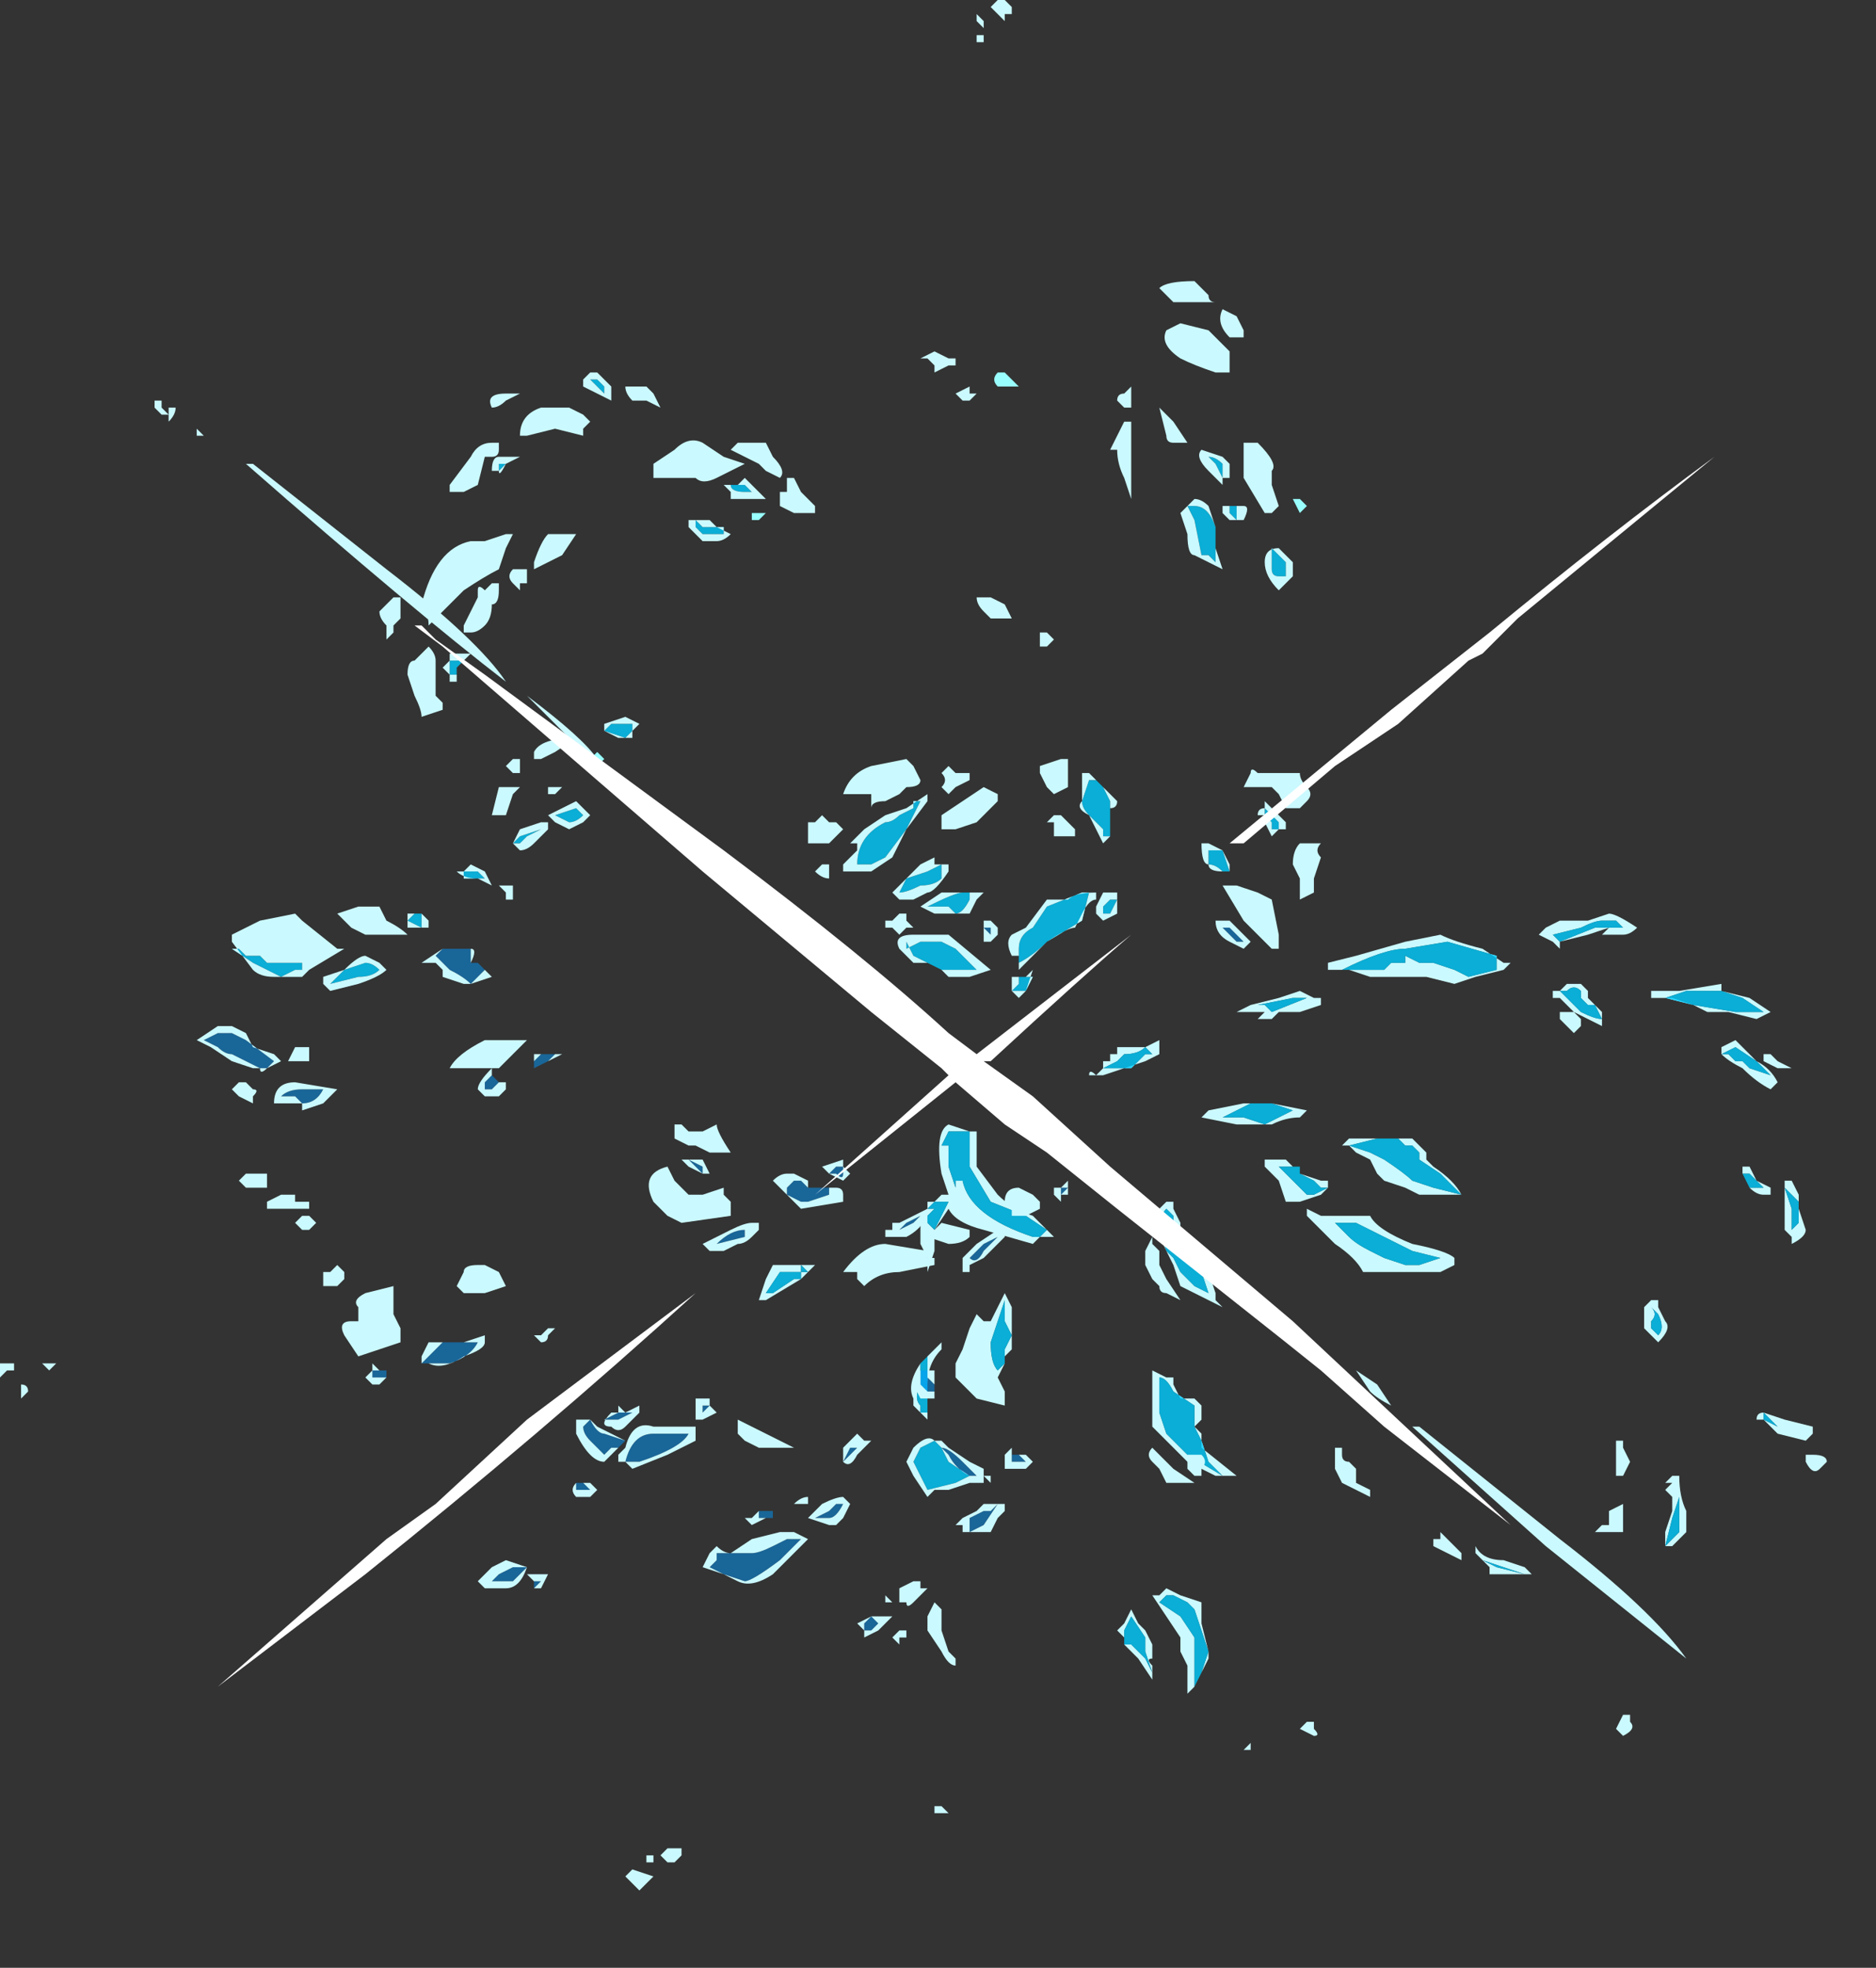 <?xml version="1.0" encoding="UTF-8" standalone="no"?>
<svg xmlns:ffdec="https://www.free-decompiler.com/flash" xmlns:xlink="http://www.w3.org/1999/xlink" ffdec:objectType="frame" height="98.0px" width="93.45px" xmlns="http://www.w3.org/2000/svg">
  <rect width="100%" height="100%" fill="#333333" stroke="none"/>
  <g transform="matrix(1.0, 0.0, 0.0, 1.0, 48.3, 52.85)">
    <use ffdec:characterId="160" height="13.45" transform="matrix(7.0, 0.0, 0.0, 7.0, -48.3, -52.85)" width="13.0" xlink:href="#shape0"/>
  </g>
  <defs>
    <g id="shape0" transform="matrix(1.0, 0.0, 0.0, 1.0, 6.9, 7.55)">
      <path d="M2.55 -0.65 L2.55 -0.7 2.75 -0.75 3.1 -0.85 3.35 -0.9 Q3.45 -0.85 3.65 -0.8 L3.8 -0.7 3.85 -0.7 3.8 -0.65 3.6 -0.6 3.45 -0.55 3.25 -0.6 2.85 -0.6 2.7 -0.65 2.55 -0.65 M2.65 -0.65 L2.95 -0.65 3.0 -0.7 3.1 -0.7 3.1 -0.75 3.2 -0.7 3.3 -0.7 3.45 -0.65 3.55 -0.6 3.75 -0.65 3.75 -0.75 3.4 -0.85 3.1 -0.8 Q2.95 -0.8 2.65 -0.65 M4.2 -0.85 L4.2 -0.8 4.15 -0.85 4.05 -0.9 4.1 -0.95 4.2 -1.0 4.4 -1.0 4.55 -1.05 Q4.6 -1.05 4.75 -0.95 4.7 -0.9 4.65 -0.9 L4.5 -0.9 4.55 -0.95 4.4 -0.9 4.2 -0.85 4.45 -0.95 4.65 -0.95 4.6 -1.0 4.5 -1.0 Q4.45 -1.0 4.35 -0.95 L4.15 -0.9 4.2 -0.85 M5.65 -0.35 L5.5 -0.45 5.35 -0.5 5.1 -0.5 4.95 -0.45 5.15 -0.4 5.45 -0.35 5.65 -0.35 M5.75 0.15 L5.7 0.2 Q5.6 0.15 5.5 0.05 5.4 0.0 5.35 -0.05 L5.35 -0.1 5.45 -0.15 5.6 0.0 Q5.7 0.05 5.75 0.15 M5.85 0.05 L5.75 0.05 5.65 0.0 5.65 -0.05 5.7 -0.05 5.75 0.0 5.85 0.05 M5.7 -0.35 L5.6 -0.3 5.4 -0.35 5.25 -0.35 5.15 -0.4 5.0 -0.45 4.85 -0.45 4.85 -0.5 5.05 -0.5 5.35 -0.55 5.35 -0.5 5.55 -0.45 5.7 -0.35 M5.7 0.1 L5.6 0.0 5.45 -0.1 5.35 -0.05 5.4 -0.05 5.45 0.0 5.5 0.0 5.55 0.05 5.7 0.1 M5.8 0.95 L5.8 0.85 5.85 0.85 5.9 0.95 5.9 1.05 5.95 1.2 Q5.95 1.25 5.85 1.3 L5.85 1.25 5.8 1.2 5.8 0.95 M5.7 0.9 L5.7 0.95 5.65 0.95 Q5.6 0.95 5.55 0.9 L5.5 0.8 5.5 0.75 5.55 0.75 5.6 0.85 5.7 0.9 M5.85 1.1 L5.85 1.2 5.9 1.15 5.9 1.0 5.8 0.9 5.85 1.05 5.85 1.1 M5.55 0.8 L5.5 0.8 5.55 0.9 5.65 0.9 5.55 0.8 M5.65 2.5 L5.8 2.55 6.0 2.6 6.0 2.65 5.95 2.7 5.75 2.65 5.65 2.55 5.6 2.55 Q5.6 2.5 5.65 2.5 L5.65 2.55 5.75 2.6 5.8 2.6 5.75 2.6 5.65 2.5 M6.0 2.8 Q6.1 2.8 6.1 2.85 L6.05 2.9 Q6.0 2.95 5.95 2.85 L5.95 2.8 6.0 2.8 M4.45 -0.4 L4.4 -0.4 4.35 -0.45 4.35 -0.5 Q4.3 -0.55 4.25 -0.5 L4.2 -0.5 4.35 -0.35 Q4.45 -0.3 4.5 -0.3 L4.45 -0.4 4.5 -0.35 4.5 -0.25 4.3 -0.35 4.2 -0.45 4.15 -0.45 4.15 -0.5 4.2 -0.5 4.25 -0.55 4.35 -0.55 4.4 -0.5 4.4 -0.45 4.45 -0.4 M4.2 -0.3 L4.2 -0.35 4.3 -0.35 4.35 -0.3 4.35 -0.25 4.3 -0.2 4.2 -0.3 M3.15 0.6 L3.1 0.6 3.05 0.55 2.9 0.55 2.7 0.6 2.85 0.65 2.95 0.7 Q3.1 0.8 3.15 0.85 L3.3 0.9 3.5 0.95 Q3.45 0.9 3.35 0.8 L3.2 0.7 3.2 0.65 3.15 0.6 M2.7 1.1 L2.85 1.1 Q2.9 1.2 3.15 1.3 3.4 1.35 3.45 1.4 L3.45 1.45 3.35 1.5 2.8 1.5 Q2.75 1.4 2.6 1.3 L2.4 1.1 2.4 1.05 2.5 1.1 2.7 1.1 M3.25 0.65 L3.25 0.7 3.3 0.75 Q3.45 0.85 3.5 0.95 L3.2 0.95 3.1 0.9 2.95 0.85 2.9 0.8 2.85 0.7 2.75 0.65 2.7 0.6 2.65 0.6 2.7 0.55 2.75 0.55 Q2.85 0.55 3.15 0.55 L3.25 0.65 M2.85 1.2 L2.75 1.15 2.6 1.15 2.7 1.25 Q2.75 1.3 2.85 1.35 L2.95 1.4 3.1 1.45 3.2 1.45 3.35 1.4 3.15 1.35 2.85 1.2 M4.9 1.7 L4.9 1.75 4.95 1.85 Q5.0 1.9 4.9 2.0 L4.8 1.9 4.8 1.75 4.85 1.7 4.9 1.7 M2.7 2.85 L2.75 2.9 2.75 3.0 2.85 3.05 2.85 3.1 2.65 3.0 2.6 2.9 2.6 2.75 2.65 2.75 2.65 2.8 Q2.65 2.85 2.7 2.85 M4.9 1.8 L4.85 1.75 Q4.9 1.8 4.85 1.85 L4.85 1.9 4.9 1.95 Q4.95 1.9 4.9 1.8 M5.0 2.95 L5.05 2.95 Q5.05 3.1 5.1 3.2 L5.1 3.35 5.0 3.45 4.95 3.45 4.95 3.35 5.0 3.2 5.0 3.1 4.95 3.05 5.0 3.0 4.95 3.0 5.0 2.95 M4.6 2.7 L4.65 2.7 4.65 2.75 4.7 2.85 4.65 2.95 4.6 2.95 4.6 2.7 M2.45 -0.45 L2.3 -0.45 2.05 -0.4 2.1 -0.4 2.15 -0.35 2.4 -0.45 2.45 -0.45 2.5 -0.45 2.5 -0.4 2.35 -0.35 2.2 -0.35 2.15 -0.3 2.05 -0.3 2.1 -0.35 1.9 -0.35 2.0 -0.4 2.2 -0.45 2.35 -0.5 2.45 -0.45 M1.95 0.3 L2.15 0.3 2.4 0.35 2.35 0.4 Q2.25 0.4 2.15 0.45 L1.9 0.45 1.65 0.4 1.7 0.35 1.95 0.3 M1.3 -0.05 L1.25 -0.1 Q1.2 -0.05 1.1 -0.05 L1.05 0.0 0.95 0.05 1.15 0.05 1.25 -0.05 1.3 -0.05 M1.35 -0.1 L1.35 -0.05 1.25 0.0 0.95 0.1 0.85 0.1 Q0.85 0.05 0.9 0.1 L0.95 0.05 0.95 0.0 1.0 0.0 1.0 -0.05 1.05 -0.05 1.05 -0.1 1.25 -0.1 1.35 -0.15 1.35 -0.1 M1.9 0.35 L1.8 0.4 1.95 0.4 2.1 0.45 2.3 0.35 2.15 0.3 2.0 0.3 1.9 0.35 M1.45 1.0 L1.45 1.05 1.5 1.15 1.5 1.2 1.6 1.3 1.7 1.35 Q1.65 1.4 1.7 1.5 L1.75 1.65 1.75 1.7 1.8 1.75 1.5 1.6 1.45 1.45 1.4 1.35 Q1.35 1.25 1.35 1.2 1.3 1.15 1.35 1.05 L1.4 1.0 1.45 1.0 M1.45 1.15 L1.45 1.1 1.4 1.05 Q1.35 1.1 1.35 1.2 L1.4 1.35 1.45 1.4 1.5 1.5 1.6 1.6 1.7 1.65 1.65 1.5 1.65 1.35 1.45 1.15 M2.35 0.75 L2.35 0.8 2.5 0.85 2.55 0.85 2.55 0.9 2.5 0.95 2.35 1.0 Q2.3 1.0 2.25 1.0 L2.2 0.85 2.1 0.75 2.1 0.7 2.25 0.7 2.3 0.75 2.2 0.75 2.4 0.95 2.45 0.95 2.55 0.9 2.5 0.9 2.45 0.85 2.35 0.8 2.35 0.75 M0.1 0.2 L0.1 0.15 0.25 0.15 0.3 0.25 0.4 0.3 0.5 0.5 0.5 0.6 Q0.45 0.55 0.4 0.5 L0.25 0.4 0.15 0.3 0.1 0.2 0.4 0.5 0.45 0.5 0.4 0.45 0.35 0.35 0.25 0.25 0.2 0.25 0.2 0.2 0.1 0.2 M0.0 0.5 L-0.15 0.5 -0.2 0.6 -0.15 0.6 -0.15 0.75 -0.1 0.9 -0.1 0.85 -0.05 0.85 Q0.0 1.1 0.45 1.25 L0.5 1.25 0.55 1.2 0.4 1.1 0.15 1.0 0.0 0.75 0.0 0.5 0.05 0.5 0.05 0.75 0.2 0.95 Q0.3 1.05 0.45 1.1 L0.6 1.25 0.5 1.25 0.45 1.3 0.1 1.2 Q-0.1 1.15 -0.15 1.05 L-0.25 1.2 -0.25 1.35 -0.3 1.5 -0.3 1.4 -0.35 1.3 -0.35 1.1 -0.3 1.05 -0.3 1.0 -0.25 1.0 -0.2 0.95 -0.15 0.95 -0.2 0.8 Q-0.25 0.5 -0.15 0.45 L0.0 0.5 M-0.3 1.05 L-0.25 1.05 -0.3 1.1 -0.3 1.15 -0.25 1.2 -0.15 1.0 -0.25 1.0 -0.3 1.05 M-0.35 2.15 L-0.2 2.0 -0.2 2.05 Q-0.3 2.15 -0.3 2.3 L-0.3 2.55 -0.4 2.45 -0.4 2.4 Q-0.45 2.3 -0.35 2.15 L-0.35 2.3 Q-0.4 2.4 -0.35 2.45 L-0.35 2.5 -0.3 2.5 -0.3 2.1 -0.35 2.15 M0.25 2.15 L0.2 2.25 0.25 2.35 0.25 2.45 0.05 2.4 -0.1 2.25 -0.1 2.15 -0.05 2.05 0.0 1.9 0.05 1.8 0.1 1.85 0.15 1.85 0.25 1.65 0.3 1.75 0.3 2.05 0.25 2.1 0.25 2.05 0.3 1.95 0.25 1.85 0.25 1.7 0.15 2.0 Q0.15 2.15 0.2 2.2 L0.25 2.15 M1.6 2.4 L1.65 2.45 1.65 2.55 1.6 2.6 1.65 2.65 1.65 2.75 1.9 2.95 1.75 2.95 1.55 2.85 1.3 2.6 1.3 2.2 1.4 2.25 1.45 2.25 1.45 2.3 1.5 2.4 1.6 2.4 M1.3 1.25 L1.3 1.3 1.35 1.35 1.35 1.45 1.4 1.55 1.5 1.7 1.4 1.65 Q1.35 1.65 1.35 1.6 L1.3 1.55 1.25 1.45 Q1.25 1.4 1.25 1.35 L1.3 1.25 M1.35 2.25 L1.35 2.5 1.4 2.65 1.55 2.8 1.8 2.95 1.7 2.85 1.65 2.7 1.6 2.6 1.6 2.45 1.45 2.35 Q1.4 2.25 1.35 2.25 M1.3 2.85 Q1.25 2.8 1.3 2.75 L1.45 2.9 1.6 3.0 1.4 3.0 1.35 2.9 1.3 2.85 M1.4 3.8 L1.35 3.85 1.5 3.95 1.6 4.1 1.6 4.45 1.65 4.35 1.7 4.2 1.6 3.9 1.55 3.85 1.45 3.8 1.4 3.8 M1.25 4.05 L1.3 4.15 1.3 4.25 Q1.25 4.25 1.3 4.3 L1.3 4.4 1.2 4.25 1.1 4.15 1.1 4.1 1.05 4.05 1.1 4.0 1.15 3.9 1.2 4.0 1.25 4.05 M1.4 3.75 L1.5 3.8 1.65 3.85 1.65 4.0 1.7 4.2 1.7 4.25 1.6 4.45 1.55 4.5 1.55 4.3 1.5 4.2 1.5 4.1 1.3 3.8 1.35 3.8 1.4 3.75 M1.25 4.2 L1.25 4.1 1.15 3.95 1.1 4.05 Q1.1 4.1 1.1 4.15 L1.15 4.15 1.25 4.25 1.3 4.35 1.25 4.2 M2.0 4.9 L1.95 4.9 2.0 4.85 2.0 4.9 M-0.2 5.3 L-0.15 5.35 -0.25 5.35 -0.25 5.3 -0.2 5.3 M-0.25 3.85 L-0.2 3.9 -0.2 4.05 -0.15 4.2 -0.1 4.25 -0.1 4.3 Q-0.15 4.3 -0.2 4.2 L-0.3 4.05 -0.3 3.95 -0.25 3.85 M2.4 4.7 L2.45 4.7 2.45 4.75 Q2.5 4.8 2.45 4.8 L2.35 4.75 2.4 4.7 M5.05 3.15 L5.05 3.1 5.0 3.25 4.95 3.45 5.05 3.35 5.05 3.15 M5.0 3.0 L5.0 3.0 M3.35 3.4 L3.35 3.35 3.5 3.5 3.5 3.55 3.3 3.45 3.3 3.4 3.35 3.4 M4.6 4.75 L4.65 4.65 4.7 4.65 4.7 4.7 Q4.75 4.75 4.65 4.8 L4.6 4.75 M4.65 3.05 L4.65 3.35 4.45 3.35 4.5 3.3 4.55 3.3 4.55 3.2 4.65 3.15 4.65 3.05 M3.65 3.55 L3.75 3.6 3.95 3.65 3.65 3.55 M3.6 3.5 L3.6 3.45 Q3.65 3.55 3.8 3.55 L3.95 3.6 4.0 3.65 3.95 3.65 Q3.9 3.65 3.85 3.65 L3.7 3.65 3.7 3.6 3.6 3.5 M-1.2 1.5 L-1.35 1.5 -1.45 1.65 -1.4 1.65 -1.25 1.55 -1.2 1.55 -1.2 1.5 -1.15 1.5 -1.2 1.45 -1.2 1.5 M-1.65 2.55 L-1.25 2.75 -1.5 2.75 -1.6 2.7 -1.65 2.65 -1.65 2.55 M-1.1 1.45 L-1.2 1.55 -1.45 1.7 -1.5 1.7 -1.45 1.55 -1.4 1.45 -1.1 1.45" fill="#caf9ff" fill-rule="evenodd" stroke="none"/>
      <path d="M2.65 -0.65 Q2.95 -0.8 3.1 -0.8 L3.4 -0.85 3.75 -0.75 3.75 -0.65 3.55 -0.6 3.45 -0.65 3.3 -0.7 3.2 -0.7 3.1 -0.75 3.1 -0.7 3.0 -0.7 2.95 -0.65 2.65 -0.65 M4.15 -0.9 L4.35 -0.95 Q4.45 -1.0 4.5 -1.0 L4.6 -1.0 4.65 -0.95 4.45 -0.95 4.2 -0.85 4.15 -0.9 M5.65 -0.35 L5.45 -0.35 5.15 -0.4 4.95 -0.45 5.1 -0.5 5.35 -0.5 5.5 -0.45 5.65 -0.35 M5.7 0.1 L5.55 0.05 5.5 0.0 5.45 0.0 5.4 -0.05 5.35 -0.05 5.45 -0.1 5.6 0.0 5.7 0.1 M5.55 0.8 L5.65 0.9 5.55 0.9 5.5 0.8 5.55 0.8 M5.85 1.1 L5.85 1.05 5.8 0.9 5.9 1.0 5.9 1.15 5.85 1.2 5.85 1.1 M5.8 2.6 L5.75 2.6 5.65 2.55 5.65 2.5 5.75 2.6 5.8 2.6 M4.45 -0.4 L4.5 -0.3 Q4.45 -0.3 4.35 -0.35 L4.2 -0.5 4.25 -0.5 Q4.3 -0.55 4.35 -0.5 L4.35 -0.45 4.4 -0.4 4.45 -0.4 M3.15 0.6 L3.2 0.65 3.2 0.7 3.35 0.8 Q3.45 0.9 3.5 0.95 L3.3 0.9 3.15 0.85 Q3.1 0.8 2.95 0.7 L2.85 0.65 2.7 0.6 2.9 0.55 3.05 0.55 3.1 0.6 3.15 0.6 M2.85 1.2 L3.15 1.35 3.35 1.4 3.2 1.45 3.1 1.45 2.95 1.4 2.85 1.35 Q2.75 1.3 2.7 1.25 L2.6 1.15 2.75 1.15 2.85 1.2 M4.9 1.8 Q4.95 1.9 4.9 1.95 L4.85 1.9 4.85 1.85 Q4.9 1.8 4.85 1.75 L4.9 1.8 M2.45 -0.45 L2.4 -0.45 2.15 -0.35 2.1 -0.4 2.05 -0.4 2.3 -0.45 2.45 -0.45 M1.3 -0.05 L1.25 -0.05 1.15 0.05 0.95 0.05 1.05 0.0 1.1 -0.05 Q1.2 -0.05 1.25 -0.1 L1.3 -0.05 M1.9 0.35 L2.0 0.3 2.15 0.3 2.3 0.35 2.1 0.45 1.95 0.4 1.8 0.4 1.9 0.35 M1.45 1.15 L1.65 1.35 1.65 1.5 1.7 1.65 1.6 1.6 1.5 1.5 1.45 1.4 1.4 1.35 1.35 1.2 Q1.35 1.1 1.4 1.05 L1.45 1.1 1.45 1.15 M2.35 0.75 L2.35 0.8 2.45 0.85 2.5 0.9 2.55 0.9 2.45 0.95 2.4 0.95 2.2 0.75 2.3 0.75 2.35 0.75 M0.2 0.25 L0.25 0.25 0.35 0.35 0.4 0.45 0.45 0.5 0.4 0.5 0.1 0.2 0.2 0.2 0.2 0.25 M0.0 0.5 L0.0 0.75 0.15 1.0 0.4 1.1 0.55 1.2 0.5 1.25 0.45 1.25 Q0.0 1.1 -0.05 0.85 L-0.1 0.85 -0.1 0.9 -0.15 0.75 -0.15 0.6 -0.2 0.6 -0.15 0.5 0.0 0.5 M-0.3 1.05 L-0.25 1.0 -0.15 1.0 -0.25 1.2 -0.3 1.15 -0.3 1.1 -0.25 1.05 -0.3 1.05 M-0.35 2.15 L-0.3 2.1 -0.3 2.5 -0.35 2.5 -0.35 2.45 Q-0.4 2.4 -0.35 2.3 L-0.35 2.15 M0.25 2.15 L0.2 2.2 Q0.15 2.15 0.15 2.0 L0.25 1.7 0.25 1.85 0.3 1.95 0.25 2.05 0.25 2.1 0.25 2.15 M1.35 2.25 Q1.4 2.25 1.45 2.35 L1.6 2.45 1.6 2.6 1.65 2.7 1.7 2.85 1.8 2.95 1.55 2.8 1.4 2.65 1.35 2.5 1.35 2.25 M1.4 3.8 L1.45 3.8 1.55 3.85 1.6 3.9 1.7 4.2 1.65 4.35 1.6 4.45 1.6 4.1 1.5 3.95 1.35 3.85 1.4 3.8 M1.25 4.2 L1.3 4.35 1.25 4.25 1.15 4.15 1.1 4.15 Q1.1 4.1 1.1 4.05 L1.15 3.95 1.25 4.1 1.25 4.2 M5.0 3.0 L5.0 3.0 M5.05 3.15 L5.05 3.35 4.95 3.45 5.0 3.25 5.05 3.1 5.05 3.15 M3.65 3.55 L3.95 3.65 3.75 3.6 3.65 3.55 M-1.2 1.5 L-1.2 1.45 -1.15 1.5 -1.2 1.5 -1.2 1.55 -1.25 1.55 -1.4 1.65 -1.45 1.65 -1.35 1.5 -1.2 1.5" fill="#00cdff" fill-opacity="0.8" fill-rule="evenodd" stroke="none"/>
      <path d="M0.2 -4.9 L0.25 -4.9 0.35 -4.8 0.2 -4.8 Q0.15 -4.85 0.2 -4.9 M2.3 -4.0 L2.35 -4.0 2.4 -3.95 2.35 -3.9 2.3 -4.0 M-1.5 -3.9 L-1.45 -3.9 -1.5 -3.85 -1.55 -3.85 -1.55 -3.9 -1.5 -3.9 M-2.6 -2.15 L-2.65 -2.1 -2.65 -2.15 -2.7 -2.15 -2.65 -2.2 -2.6 -2.15" fill="#99ffff" fill-rule="evenodd" stroke="none"/>
      <path d="M1.7 -4.3 Q1.75 -4.3 1.8 -4.25 L1.8 -4.15 1.75 -4.25 1.7 -4.3 M1.55 -3.95 L1.6 -3.95 Q1.7 -3.95 1.75 -3.8 L1.75 -3.55 1.7 -3.6 1.65 -3.6 1.6 -3.85 1.55 -3.95 M1.9 -3.9 L1.9 -3.85 1.85 -3.9 1.85 -3.95 1.9 -3.95 1.9 -3.9 M2.15 -3.65 L2.25 -3.55 2.25 -3.45 2.2 -3.45 Q2.15 -3.45 2.15 -3.5 2.15 -3.55 2.15 -3.6 L2.15 -3.65 M0.9 -2.0 L0.95 -1.95 1.0 -1.85 1.0 -1.6 0.95 -1.6 0.95 -1.65 0.85 -1.75 Q0.8 -1.8 0.8 -1.85 L0.85 -2.0 0.9 -2.0 M1.0 -1.15 L1.05 -1.15 1.0 -1.05 0.95 -1.05 0.95 -1.1 1.0 -1.15 M0.85 -1.2 L0.8 -1.0 0.55 -0.85 Q0.45 -0.75 0.35 -0.7 L0.35 -0.8 Q0.35 -0.9 0.45 -0.95 L0.55 -1.1 0.8 -1.2 0.85 -1.2 M0.0 -1.15 Q-0.05 -1.05 -0.1 -1.05 L-0.15 -1.1 -0.3 -1.1 Q-0.1 -1.2 -0.05 -1.2 L0.0 -1.2 0.0 -1.15 M0.4 -0.5 L0.3 -0.5 0.35 -0.55 0.35 -0.6 0.45 -0.6 0.4 -0.5 M2.2 -1.65 L2.15 -1.65 2.15 -1.7 2.1 -1.75 2.1 -1.8 2.2 -1.7 2.2 -1.65 M1.85 -1.35 L1.8 -1.35 Q1.75 -1.4 1.7 -1.4 1.7 -1.45 1.7 -1.5 L1.8 -1.5 1.85 -1.35 M-2.7 -4.85 L-2.65 -4.85 -2.6 -4.8 -2.6 -4.75 -2.7 -4.85 M-1.65 -4.1 L-1.6 -4.1 -1.55 -4.05 -1.6 -4.05 Q-1.7 -4.05 -1.7 -4.1 L-1.65 -4.1 M-1.95 -3.85 L-1.9 -3.8 -1.75 -3.8 -1.75 -3.75 -1.9 -3.75 -1.95 -3.8 -1.95 -3.85 M-3.35 -4.25 L-3.3 -4.25 -3.35 -4.2 -3.35 -4.25 M-3.6 -2.85 L-3.65 -2.8 -3.65 -2.75 -3.7 -2.75 -3.7 -2.85 -3.6 -2.85 M-5.2 -0.8 L-5.15 -0.75 -5.05 -0.75 -5.0 -0.7 -4.75 -0.7 -4.75 -0.65 -4.8 -0.65 -4.9 -0.6 Q-5.0 -0.65 -5.1 -0.7 L-5.25 -0.8 -5.2 -0.8 M-4.55 -0.55 L-4.45 -0.65 -4.3 -0.7 Q-4.25 -0.7 -4.2 -0.65 -4.25 -0.6 -4.35 -0.6 L-4.55 -0.55 M-3.05 -1.65 L-3.15 -1.6 -3.2 -1.55 -3.25 -1.55 -3.2 -1.6 -3.05 -1.65 M-3.5 -1.35 L-3.45 -1.3 -3.6 -1.3 -3.6 -1.35 -3.5 -1.35 M-3.9 -1.05 L-3.9 -1.0 -3.9 -0.95 -4.0 -1.0 -3.95 -1.05 -3.9 -1.05 M-0.4 -1.85 L-0.35 -1.85 -0.45 -1.65 -0.6 -1.45 -0.7 -1.4 -0.8 -1.4 Q-0.8 -1.6 -0.6 -1.7 -0.55 -1.7 -0.5 -1.75 L-0.4 -1.8 -0.4 -1.85 M-2.4 -2.35 L-2.45 -2.3 -2.6 -2.35 -2.55 -2.4 -2.4 -2.4 -2.4 -2.35 M-2.75 -1.75 Q-2.8 -1.7 -2.85 -1.7 L-2.95 -1.75 -2.8 -1.8 -2.75 -1.75 M-0.2 -1.4 L-0.2 -1.3 Q-0.25 -1.25 -0.35 -1.25 -0.45 -1.2 -0.5 -1.2 L-0.45 -1.3 -0.3 -1.35 -0.2 -1.4 M-0.55 -1.0 L-0.5 -1.0 -0.55 -1.0 M-0.1 -0.8 L0.05 -0.65 -0.2 -0.65 -0.4 -0.75 -0.45 -0.85 -0.45 -0.8 -0.35 -0.85 -0.2 -0.85 -0.1 -0.8 M-1.0 0.95 L-1.0 0.95 M-0.25 2.7 L-0.2 2.75 -0.15 2.85 0.0 2.95 -0.1 3.0 -0.3 3.05 -0.4 2.85 -0.35 2.75 -0.25 2.7" fill="#00cdff" fill-opacity="0.8" fill-rule="evenodd" stroke="none"/>
      <path d="M0.1 -0.95 L0.15 -0.95 0.15 -0.9 0.1 -0.95 M1.8 -0.95 L1.85 -0.95 1.95 -0.85 1.9 -0.85 1.8 -0.95 M0.7 0.9 L0.65 0.95 0.65 0.9 0.7 0.9 M0.2 1.25 L0.1 1.35 Q0.05 1.45 0.0 1.4 L0.1 1.3 0.2 1.25 M0.4 2.85 L0.3 2.85 0.3 2.8 0.35 2.8 0.4 2.85 M0.0 2.95 Q-0.1 2.9 -0.15 2.8 L-0.2 2.75 Q-0.15 2.75 -0.05 2.85 L0.05 2.95 0.0 2.95 M0.2 3.15 L0.1 3.3 0.0 3.35 0.0 3.25 0.1 3.2 0.15 3.2 0.2 3.15 M-5.25 -0.2 L-5.15 -0.15 -4.95 0.0 -5.0 0.05 -5.05 0.05 -5.25 -0.05 Q-5.3 -0.05 -5.35 -0.1 L-5.45 -0.15 -5.35 -0.2 -5.25 -0.2 M-3.5 -0.7 L-3.45 -0.65 -3.55 -0.55 Q-3.6 -0.6 -3.7 -0.65 L-3.8 -0.75 -3.75 -0.8 -3.55 -0.8 -3.55 -0.7 -3.5 -0.7 M-2.95 -0.05 L-3.0 0.0 -3.1 0.05 -3.1 0.0 -3.05 -0.05 -2.95 -0.05 M-1.2 0.85 L-1.15 0.9 -1.0 0.9 -1.0 0.95 -1.15 1.0 -1.2 1.0 -1.3 0.95 -1.3 0.9 -1.25 0.85 -1.2 0.85 M-1.0 0.8 L-0.95 0.75 -0.9 0.75 -0.9 0.8 Q-0.9 0.85 -0.95 0.8 L-1.0 0.8 M-0.35 1.1 L-0.4 1.15 -0.5 1.2 -0.45 1.15 -0.35 1.1 M-1.9 0.8 L-2.0 0.7 -1.9 0.75 -1.9 0.8 M-1.6 1.25 L-1.8 1.3 Q-1.7 1.2 -1.6 1.2 L-1.6 1.25 M-1.9 2.45 L-1.85 2.45 -1.9 2.5 -1.9 2.45 M-2.0 2.65 Q-2.05 2.75 -2.35 2.85 L-2.45 2.85 Q-2.4 2.65 -2.25 2.65 L-2.0 2.65 M-2.7 2.55 Q-2.65 2.65 -2.6 2.65 L-2.45 2.7 -2.5 2.75 -2.55 2.75 -2.6 2.8 -2.7 2.7 Q-2.75 2.65 -2.75 2.6 L-2.7 2.55 M-2.5 2.55 L-2.6 2.55 -2.5 2.5 -2.4 2.5 -2.5 2.55 M-2.8 3.05 L-2.8 3.0 -2.75 3.0 -2.7 3.05 -2.8 3.05 M-1.8 3.5 L-1.55 3.5 Q-1.5 3.5 -1.4 3.45 L-1.3 3.4 -1.2 3.4 -1.35 3.55 Q-1.55 3.7 -1.6 3.7 L-1.75 3.65 -1.85 3.6 -1.8 3.55 -1.8 3.5 M-1.5 3.25 L-1.5 3.2 -1.4 3.2 -1.4 3.25 -1.5 3.25 M-0.25 2.35 L-0.3 2.35 -0.35 2.3 -0.35 2.2 -0.3 2.2 -0.3 2.25 -0.25 2.3 -0.25 2.35 M-0.75 2.7 L-0.9 2.85 -0.85 2.75 -0.8 2.75 -0.75 2.7 M-1.1 3.25 L-1.0 3.2 -0.95 3.15 -0.9 3.15 Q-0.95 3.25 -1.0 3.25 L-1.1 3.25 M-3.4 0.2 L-3.45 0.2 -3.45 0.15 -3.4 0.1 -3.35 0.15 -3.4 0.2 M-4.75 0.3 L-4.8 0.25 -4.9 0.25 Q-4.85 0.2 -4.75 0.2 L-4.6 0.2 Q-4.65 0.3 -4.75 0.3 M-3.85 2.1 L-3.75 2.0 -3.5 2.0 Q-3.55 2.1 -3.7 2.15 L-3.9 2.15 -3.85 2.1 M-4.2 2.2 L-4.15 2.2 -4.15 2.25 -4.25 2.25 -4.25 2.2 -4.2 2.2 M-3.05 3.7 L-3.1 3.75 -3.1 3.7 -3.05 3.7 M-3.4 3.7 L-3.35 3.65 -3.25 3.6 -3.15 3.6 -3.25 3.7 -3.4 3.7 M-0.7 4.05 L-0.75 4.05 -0.75 4.0 -0.7 3.95 -0.65 4.0 -0.7 4.05" fill="#0099ff" fill-opacity="0.502" fill-rule="evenodd" stroke="none"/>
      <path d="M1.4 -4.45 L1.35 -4.65 1.45 -4.55 1.55 -4.4 1.45 -4.4 Q1.4 -4.4 1.4 -4.45 M1.15 -4.55 Q1.15 -4.4 1.15 -4.2 1.15 -4.05 1.15 -4.0 L1.1 -4.15 Q1.05 -4.25 1.05 -4.35 L1.0 -4.35 1.1 -4.55 1.15 -4.55 M1.15 -4.75 L1.15 -4.65 1.1 -4.65 1.05 -4.7 Q1.05 -4.75 1.1 -4.75 L1.15 -4.8 1.15 -4.75 M1.75 -5.4 L1.45 -5.4 Q1.4 -5.45 1.35 -5.5 1.4 -5.55 1.6 -5.55 L1.7 -5.45 Q1.7 -5.4 1.75 -5.4 M0.05 -7.3 L0.1 -7.3 0.1 -7.25 0.05 -7.25 0.05 -7.3 M0.1 -7.4 L0.1 -7.35 0.05 -7.4 0.05 -7.45 0.1 -7.4 M0.25 -7.55 L0.3 -7.5 0.3 -7.45 0.25 -7.45 0.25 -7.4 0.15 -7.5 0.2 -7.55 0.25 -7.55 M1.95 -4.15 L1.95 -4.4 2.05 -4.4 Q2.2 -4.25 2.15 -4.2 L2.15 -4.1 2.2 -3.95 2.15 -3.9 2.1 -3.9 1.95 -4.15 M1.8 -4.15 L1.8 -4.1 Q1.75 -4.15 1.7 -4.2 1.6 -4.3 1.65 -4.35 L1.8 -4.3 1.85 -4.25 1.85 -4.15 1.8 -4.15 1.8 -4.25 Q1.75 -4.3 1.7 -4.3 L1.75 -4.25 1.8 -4.15 M1.95 -5.15 L1.85 -5.15 Q1.75 -5.25 1.8 -5.35 L1.9 -5.3 1.95 -5.2 1.95 -5.15 M1.85 -4.9 L1.75 -4.9 Q1.6 -4.95 1.5 -5.0 1.35 -5.1 1.4 -5.2 L1.5 -5.25 1.7 -5.2 1.85 -5.05 1.85 -4.9 M0.0 -4.75 L0.05 -4.75 0.0 -4.7 -0.05 -4.7 -0.1 -4.75 0.0 -4.8 0.0 -4.75 M1.7 -3.95 L1.75 -3.8 1.75 -3.65 1.8 -3.5 1.6 -3.6 Q1.55 -3.6 1.55 -3.75 L1.5 -3.9 1.6 -4.0 Q1.65 -4.0 1.7 -3.95 M1.8 -3.9 L1.8 -3.95 1.95 -3.95 Q2.0 -3.95 1.95 -3.85 L1.85 -3.85 1.8 -3.9 M2.15 -3.65 L2.15 -3.6 Q2.15 -3.55 2.15 -3.5 2.15 -3.45 2.2 -3.45 L2.25 -3.45 2.25 -3.55 2.15 -3.65 M1.9 -3.9 L1.9 -3.95 1.85 -3.95 1.85 -3.9 1.9 -3.85 1.9 -3.9 M1.55 -3.95 L1.6 -3.85 1.65 -3.6 1.7 -3.6 1.75 -3.55 1.75 -3.8 Q1.7 -3.95 1.6 -3.95 L1.55 -3.95 M0.8 -2.05 L0.85 -2.05 1.05 -1.85 Q1.05 -1.8 1.0 -1.8 L1.0 -1.6 0.95 -1.55 0.85 -1.75 Q0.75 -1.8 0.8 -1.85 L0.8 -2.05 M0.65 -2.15 L0.7 -2.15 0.7 -1.95 0.6 -1.9 0.55 -1.95 0.5 -2.05 0.5 -2.1 0.65 -2.15 M0.1 -1.95 L0.2 -1.9 0.2 -1.85 0.05 -1.7 -0.1 -1.65 -0.2 -1.65 -0.2 -1.75 0.1 -1.95 M0.5 -3.0 L0.5 -3.05 0.55 -3.05 0.6 -3.0 0.55 -2.95 0.5 -2.95 0.5 -3.0 M0.1 -3.3 L0.15 -3.3 0.25 -3.25 0.3 -3.15 0.15 -3.15 0.1 -3.2 Q0.05 -3.25 0.05 -3.3 L0.1 -3.3 M1.95 -1.95 L2.0 -2.05 Q2.0 -2.1 2.05 -2.05 L2.35 -2.05 Q2.35 -2.0 2.4 -1.95 2.45 -1.9 2.4 -1.85 L2.35 -1.8 2.25 -1.8 2.2 -1.9 2.15 -1.95 1.95 -1.95 M2.1 -1.8 L2.1 -1.85 2.25 -1.7 2.25 -1.65 Q2.25 -1.7 2.25 -1.65 L2.2 -1.65 2.15 -1.6 2.1 -1.7 2.1 -1.75 2.05 -1.75 Q2.05 -1.8 2.1 -1.8 L2.1 -1.75 2.15 -1.7 2.15 -1.65 2.2 -1.65 2.2 -1.7 2.1 -1.8 M2.2 -3.65 L2.3 -3.55 2.3 -3.45 2.2 -3.35 Q2.1 -3.45 2.1 -3.55 2.1 -3.65 2.2 -3.65 M0.9 -2.0 L0.85 -2.0 0.8 -1.85 Q0.8 -1.8 0.85 -1.75 L0.95 -1.65 0.95 -1.6 1.0 -1.6 1.0 -1.85 0.95 -1.95 0.9 -2.0 M0.75 -1.65 L0.75 -1.6 0.6 -1.6 0.6 -1.7 0.55 -1.7 0.6 -1.75 0.65 -1.75 0.75 -1.65 M1.0 -1.15 L0.95 -1.1 0.95 -1.05 1.0 -1.05 1.05 -1.15 1.0 -1.15 M1.0 -1.2 L1.05 -1.2 1.05 -1.05 0.95 -1.0 0.9 -1.05 0.9 -1.1 0.95 -1.2 1.0 -1.2 M0.85 -1.2 L0.8 -1.2 0.55 -1.1 0.45 -0.95 Q0.35 -0.9 0.35 -0.8 L0.35 -0.7 Q0.45 -0.75 0.55 -0.85 L0.8 -1.0 0.85 -1.2 M0.1 -1.2 L0.05 -1.15 0.0 -1.05 -0.25 -1.05 -0.35 -1.1 -0.2 -1.2 0.1 -1.2 M0.9 -1.2 L0.9 -1.15 Q0.85 -1.15 0.8 -1.05 L0.75 -0.95 Q0.7 -0.95 0.55 -0.85 L0.35 -0.65 0.35 -0.75 0.3 -0.75 Q0.25 -0.85 0.3 -0.9 L0.4 -0.95 0.55 -1.15 Q0.6 -1.15 0.7 -1.15 0.75 -1.2 0.9 -1.2 M0.0 -1.15 L0.0 -1.2 -0.05 -1.2 Q-0.1 -1.2 -0.3 -1.1 L-0.15 -1.1 -0.1 -1.05 Q-0.05 -1.05 0.0 -1.15 M0.1 -1.0 L0.15 -1.0 0.2 -0.95 0.2 -0.9 0.15 -0.85 0.1 -0.85 Q0.1 -0.95 0.1 -1.0 M0.1 -0.95 L0.15 -0.9 0.15 -0.95 0.1 -0.95 M0.4 -0.6 L0.45 -0.65 0.4 -0.5 0.35 -0.45 0.3 -0.5 0.3 -0.6 0.4 -0.6 M0.4 -0.5 L0.45 -0.6 0.35 -0.6 0.35 -0.55 0.3 -0.5 0.4 -0.5 M2.45 -1.55 L2.5 -1.55 Q2.45 -1.5 2.5 -1.45 L2.45 -1.3 2.45 -1.2 2.35 -1.15 2.35 -1.3 2.3 -1.4 Q2.3 -1.5 2.35 -1.55 2.4 -1.55 2.45 -1.55 M1.85 -1.35 L1.8 -1.5 1.7 -1.5 Q1.7 -1.45 1.7 -1.4 1.75 -1.4 1.8 -1.35 L1.85 -1.35 1.8 -1.35 Q1.7 -1.35 1.7 -1.4 1.65 -1.4 1.65 -1.55 L1.7 -1.55 1.8 -1.5 1.85 -1.4 1.85 -1.35 M1.75 -1.0 L1.85 -1.0 2.0 -0.85 1.95 -0.8 1.85 -0.85 Q1.75 -0.9 1.75 -1.0 M1.8 -0.95 L1.9 -0.85 1.95 -0.85 1.85 -0.95 1.8 -0.95 M0.65 0.9 L0.7 0.85 0.7 0.95 0.65 0.95 0.65 1.0 0.6 0.95 0.6 0.9 0.65 0.9 0.65 0.95 0.7 0.9 0.65 0.9 M1.9 -1.25 L2.05 -1.2 2.15 -1.15 2.2 -0.9 2.2 -0.8 2.15 -0.8 1.95 -1.0 1.8 -1.25 1.9 -1.25 M0.45 0.95 L0.5 1.0 0.5 1.05 0.4 1.1 0.3 1.1 0.3 1.05 0.25 1.0 Q0.25 0.9 0.35 0.9 L0.45 0.95 M0.2 1.25 L0.1 1.3 0.0 1.4 Q0.05 1.45 0.1 1.35 L0.2 1.25 M0.25 1.2 L0.25 1.25 0.1 1.4 0.0 1.45 0.0 1.5 -0.05 1.5 -0.05 1.4 0.05 1.3 0.2 1.2 0.25 1.2 M0.4 2.85 L0.35 2.8 0.3 2.8 0.3 2.85 0.4 2.85 M0.1 2.9 L0.1 2.95 0.15 2.95 0.15 3.0 0.1 2.95 0.1 3.0 0.0 3.0 -0.15 3.05 -0.25 3.05 -0.3 3.1 -0.4 2.95 -0.45 2.85 -0.4 2.75 Q-0.3 2.65 -0.25 2.7 L-0.2 2.7 -0.15 2.75 0.0 2.85 0.1 2.9 M0.4 2.8 L0.45 2.85 0.4 2.9 0.25 2.9 0.25 2.8 0.3 2.75 0.3 2.8 0.4 2.8 M0.2 3.15 L0.15 3.2 0.1 3.2 0.0 3.25 0.0 3.35 0.1 3.3 0.2 3.15 M0.0 2.95 L0.05 2.95 -0.05 2.85 Q-0.15 2.75 -0.2 2.75 L-0.15 2.8 Q-0.1 2.9 0.0 2.95 L-0.15 2.85 -0.2 2.75 -0.25 2.7 -0.35 2.75 -0.4 2.85 -0.3 3.05 -0.1 3.0 0.0 2.95 M-2.7 -4.9 L-2.65 -4.9 -2.55 -4.8 Q-2.55 -4.75 -2.55 -4.7 L-2.75 -4.8 -2.75 -4.85 -2.7 -4.9 M1.55 2.8 L1.65 2.8 Q1.7 2.85 1.65 2.9 L1.65 2.95 1.6 2.95 1.55 2.9 1.55 2.8 M0.25 3.15 L0.25 3.2 0.2 3.25 0.15 3.35 -0.05 3.35 -0.05 3.3 -0.1 3.3 -0.05 3.25 0.05 3.2 0.1 3.15 0.25 3.15 M-2.7 -4.85 L-2.6 -4.75 -2.6 -4.8 -2.65 -4.85 -2.7 -4.85 M-1.7 -4.0 L-1.7 -4.05 -1.75 -4.1 -1.65 -4.1 -1.6 -4.15 -1.45 -4.0 -1.6 -4.0 Q-1.65 -4.0 -1.7 -4.0 M-1.5 -4.25 L-1.7 -4.35 -1.65 -4.4 -1.45 -4.4 -1.4 -4.3 Q-1.3 -4.2 -1.35 -4.15 L-1.45 -4.2 -1.5 -4.25 M-2.25 -4.15 L-2.25 -4.25 -2.1 -4.35 Q-2.0 -4.45 -1.9 -4.4 L-1.75 -4.3 -1.6 -4.25 -1.8 -4.15 Q-1.9 -4.1 -1.95 -4.15 L-2.25 -4.15 M-2.85 -3.75 L-2.8 -3.75 -2.9 -3.6 -3.1 -3.5 -3.1 -3.55 Q-3.05 -3.7 -3.0 -3.75 L-2.85 -3.75 M-2.45 -4.8 L-2.3 -4.8 -2.25 -4.75 -2.2 -4.65 -2.3 -4.7 -2.4 -4.7 Q-2.45 -4.75 -2.45 -4.8 M-2.85 -4.65 L-2.75 -4.6 -2.7 -4.55 -2.75 -4.5 -2.75 -4.45 -2.95 -4.5 -3.15 -4.45 -3.2 -4.45 Q-3.2 -4.6 -3.05 -4.65 -2.95 -4.65 -2.85 -4.65 M-1.65 -4.1 L-1.7 -4.1 Q-1.7 -4.05 -1.6 -4.05 L-1.55 -4.05 -1.6 -4.1 -1.65 -4.1 M-2.0 -3.85 L-1.85 -3.85 -1.8 -3.8 -1.7 -3.75 Q-1.75 -3.7 -1.8 -3.7 L-1.9 -3.7 -2.0 -3.8 -2.0 -3.85 M-1.95 -3.85 L-1.95 -3.8 -1.9 -3.75 -1.75 -3.75 -1.75 -3.8 -1.9 -3.8 -1.95 -3.85 M-3.4 -4.2 Q-3.4 -4.3 -3.35 -4.3 L-3.2 -4.3 -3.3 -4.25 Q-3.35 -4.15 -3.35 -4.2 L-3.4 -4.2 M-3.7 -4.05 L-3.7 -4.1 -3.55 -4.3 Q-3.5 -4.4 -3.4 -4.4 L-3.35 -4.4 -3.35 -4.35 Q-3.35 -4.3 -3.4 -4.3 L-3.45 -4.3 -3.5 -4.1 -3.6 -4.05 Q-3.65 -4.05 -3.7 -4.05 M-3.4 -4.65 Q-3.45 -4.75 -3.3 -4.75 L-3.2 -4.75 -3.3 -4.7 Q-3.35 -4.65 -3.4 -4.65 M-5.5 -4.45 L-5.5 -4.5 -5.45 -4.45 -5.5 -4.45 M-5.7 -4.55 L-5.7 -4.65 -5.65 -4.65 Q-5.65 -4.6 -5.7 -4.55 M-5.75 -4.7 L-5.75 -4.65 -5.7 -4.6 -5.75 -4.6 -5.8 -4.65 -5.8 -4.7 -5.75 -4.7 M-1.25 -4.15 L-1.2 -4.05 -1.1 -3.95 -1.1 -3.9 Q-1.15 -3.9 -1.25 -3.9 L-1.35 -3.95 -1.35 -4.05 -1.3 -4.05 -1.3 -4.15 -1.25 -4.15 M-0.25 -5.05 L-0.15 -5.0 -0.1 -5.0 -0.1 -4.95 -0.15 -4.95 -0.25 -4.9 -0.25 -4.95 -0.3 -5.0 -0.35 -5.0 -0.25 -5.05 M-3.35 -4.25 L-3.35 -4.2 -3.3 -4.25 -3.35 -4.25 M-3.55 -2.9 L-3.65 -2.8 -3.65 -2.7 -3.7 -2.7 -3.7 -2.75 -3.75 -2.8 -3.7 -2.85 -3.7 -2.9 -3.55 -2.9 M-3.4 -3.4 L-3.35 -3.4 -3.35 -3.35 Q-3.35 -3.25 -3.4 -3.25 -3.4 -3.15 -3.45 -3.1 -3.5 -3.05 -3.55 -3.05 L-3.6 -3.05 -3.6 -3.1 -3.5 -3.3 -3.5 -3.35 Q-3.5 -3.4 -3.45 -3.35 L-3.4 -3.4 M-3.2 -3.4 L-3.2 -3.35 -3.25 -3.4 Q-3.3 -3.45 -3.25 -3.5 L-3.15 -3.5 -3.15 -3.4 -3.2 -3.4 M-3.3 -3.75 L-3.25 -3.75 -3.3 -3.65 -3.35 -3.5 Q-3.45 -3.45 -3.6 -3.35 L-3.85 -3.1 Q-3.85 -3.2 -3.9 -3.2 L-3.9 -3.25 Q-3.8 -3.65 -3.55 -3.7 L-3.45 -3.7 -3.3 -3.75 M-3.6 -2.85 L-3.7 -2.85 -3.7 -2.75 -3.65 -2.75 -3.65 -2.8 -3.6 -2.85 M-4.4 -0.95 L-4.5 -1.05 -4.35 -1.1 -4.2 -1.1 -4.15 -1.0 Q-4.05 -0.95 -4.0 -0.9 L-4.3 -0.9 -4.4 -0.95 M-4.8 -1.05 L-4.75 -1.0 -4.5 -0.8 -4.45 -0.8 -4.7 -0.65 -4.75 -0.6 -4.95 -0.6 Q-5.05 -0.6 -5.1 -0.65 L-5.25 -0.85 -5.25 -0.9 Q-5.15 -0.95 -5.05 -1.0 L-4.8 -1.05 M-3.0 -1.95 L-2.9 -1.95 -2.95 -1.9 -3.0 -1.9 -3.0 -1.95 M-3.1 -2.15 L-3.1 -2.2 Q-3.05 -2.3 -2.8 -2.3 L-2.95 -2.2 -3.05 -2.15 -3.1 -2.15 M-3.25 -2.05 L-3.3 -2.1 -3.25 -2.15 -3.2 -2.15 -3.2 -2.05 -3.25 -2.05 M-3.4 -1.75 L-3.35 -1.95 -3.2 -1.95 -3.25 -1.9 -3.3 -1.75 -3.4 -1.75 M-3.9 -2.9 L-3.85 -2.95 Q-3.8 -2.9 -3.8 -2.85 L-3.8 -2.6 -3.75 -2.55 -3.75 -2.5 -3.9 -2.45 Q-3.9 -2.5 -3.95 -2.6 L-4.0 -2.75 Q-4.0 -2.85 -3.95 -2.85 L-3.9 -2.9 M-4.2 -3.2 L-4.1 -3.3 -4.05 -3.3 -4.05 -3.15 -4.1 -3.1 -4.1 -3.05 -4.15 -3.0 -4.15 -3.1 Q-4.2 -3.15 -4.2 -3.2 M-5.2 -0.8 L-5.25 -0.8 -5.1 -0.7 Q-5.0 -0.65 -4.9 -0.6 L-4.8 -0.65 -4.75 -0.65 -4.75 -0.7 -5.0 -0.7 -5.05 -0.75 -5.15 -0.75 -5.2 -0.8 M-5.35 -0.25 L-5.25 -0.25 -5.15 -0.2 -5.1 -0.1 -4.95 -0.05 -4.9 0.0 -5.0 0.05 Q-5.05 0.1 -5.05 0.05 L-5.1 0.05 -5.25 0.0 -5.4 -0.1 -5.5 -0.15 -5.35 -0.25 M-5.25 -0.2 L-5.35 -0.2 -5.45 -0.15 -5.35 -0.1 Q-5.3 -0.05 -5.25 -0.05 L-5.05 0.05 -5.0 0.05 -4.95 0.0 -5.15 -0.15 -5.25 -0.2 M-4.55 -0.55 L-4.35 -0.6 Q-4.25 -0.6 -4.2 -0.65 -4.25 -0.7 -4.3 -0.7 L-4.45 -0.65 -4.55 -0.55 M-4.85 0.0 L-4.8 -0.1 -4.7 -0.1 -4.7 0.0 -4.85 0.0 M-4.6 -0.55 L-4.6 -0.6 -4.45 -0.65 Q-4.35 -0.75 -4.3 -0.75 L-4.2 -0.7 -4.15 -0.65 Q-4.2 -0.6 -4.35 -0.55 L-4.55 -0.5 -4.6 -0.55 M-3.05 -1.65 L-3.2 -1.6 -3.25 -1.55 -3.2 -1.55 -3.15 -1.6 -3.05 -1.65 M-3.45 -1.35 L-3.4 -1.25 -3.5 -1.3 Q-3.6 -1.3 -3.65 -1.35 L-3.6 -1.35 -3.55 -1.4 -3.45 -1.35 M-3.0 -1.7 L-3.0 -1.65 -3.1 -1.55 Q-3.15 -1.5 -3.2 -1.5 L-3.25 -1.55 -3.2 -1.65 -3.05 -1.7 -3.0 -1.7 M-2.95 -1.7 L-3.0 -1.75 -2.8 -1.85 -2.7 -1.75 -2.75 -1.7 -2.85 -1.65 -2.95 -1.7 M-3.5 -1.35 L-3.6 -1.35 -3.6 -1.3 -3.45 -1.3 -3.5 -1.35 M-4.0 -0.95 L-4.0 -1.05 -3.9 -1.05 -3.85 -1.0 -3.85 -0.95 -4.0 -0.95 M-3.25 -1.15 L-3.3 -1.15 -3.3 -1.2 -3.35 -1.25 -3.25 -1.25 -3.25 -1.15 M-3.9 -1.05 L-3.95 -1.05 -4.0 -1.0 -3.9 -0.95 -3.9 -1.0 -3.9 -1.05 M-3.5 -0.7 L-3.4 -0.6 -3.55 -0.55 -3.6 -0.55 -3.75 -0.6 -3.75 -0.65 -3.8 -0.7 -3.9 -0.7 -3.75 -0.8 -3.55 -0.8 Q-3.5 -0.8 -3.55 -0.7 L-3.5 -0.7 -3.55 -0.7 -3.55 -0.8 -3.75 -0.8 -3.8 -0.75 -3.7 -0.65 Q-3.6 -0.6 -3.55 -0.55 L-3.45 -0.65 -3.5 -0.7 M-2.9 -0.05 L-3.1 0.05 -3.1 -0.05 -2.9 -0.05 M-3.15 -0.15 L-3.35 0.05 -3.7 0.05 Q-3.65 -0.05 -3.45 -0.15 L-3.15 -0.15 M-2.95 -0.05 L-3.05 -0.05 -3.1 0.0 -3.1 0.05 -3.0 0.0 -2.95 -0.05 M-0.9 -1.9 Q-0.85 -2.05 -0.7 -2.1 L-0.45 -2.15 -0.4 -2.1 -0.35 -2.0 Q-0.35 -1.95 -0.45 -1.95 L-0.5 -1.9 -0.6 -1.85 Q-0.7 -1.85 -0.7 -1.8 L-0.7 -1.9 -0.9 -1.9 M-0.4 -1.85 L-0.4 -1.8 -0.5 -1.75 Q-0.55 -1.7 -0.6 -1.7 -0.8 -1.6 -0.8 -1.4 L-0.7 -1.4 -0.6 -1.45 -0.45 -1.65 -0.35 -1.85 -0.4 -1.85 M-0.3 -1.9 L-0.3 -1.85 -0.45 -1.65 -0.55 -1.45 -0.7 -1.35 -0.9 -1.35 -0.9 -1.4 -0.8 -1.5 -0.8 -1.55 -0.85 -1.55 -0.75 -1.65 -0.6 -1.75 -0.45 -1.8 -0.3 -1.9 M-0.1 -2.05 L0.0 -2.05 0.0 -2.0 -0.1 -1.95 -0.15 -1.9 -0.2 -1.95 Q-0.15 -2.0 -0.2 -2.05 L-0.15 -2.1 -0.1 -2.05 M-2.4 -2.35 L-2.4 -2.4 -2.55 -2.4 -2.6 -2.35 -2.45 -2.3 -2.4 -2.35 -2.4 -2.3 -2.5 -2.3 -2.6 -2.35 -2.6 -2.4 -2.45 -2.45 -2.35 -2.4 -2.4 -2.35 M-2.75 -1.75 L-2.8 -1.8 -2.95 -1.75 -2.85 -1.7 Q-2.8 -1.7 -2.75 -1.75 M-0.25 -1.4 L-0.15 -1.4 -0.15 -1.35 Q-0.25 -1.2 -0.3 -1.2 L-0.4 -1.15 -0.5 -1.15 -0.55 -1.2 -0.35 -1.4 -0.25 -1.45 -0.25 -1.4 M-0.55 -1.0 L-0.5 -1.0 -0.55 -1.0 -0.5 -1.05 -0.45 -1.05 -0.45 -1.0 -0.4 -0.95 -0.45 -0.95 -0.5 -0.9 -0.55 -0.95 -0.6 -0.95 -0.6 -1.0 -0.55 -1.0 M-0.2 -1.4 L-0.3 -1.35 -0.45 -1.3 -0.5 -1.2 Q-0.45 -1.2 -0.35 -1.25 -0.25 -1.25 -0.2 -1.3 L-0.2 -1.4 M-1.05 -1.4 L-1.0 -1.4 -1.0 -1.3 Q-1.05 -1.3 -1.1 -1.35 L-1.05 -1.4 M-1.05 -1.75 L-1.0 -1.7 -0.95 -1.7 -0.9 -1.65 -1.0 -1.55 -1.15 -1.55 -1.15 -1.7 -1.1 -1.7 -1.05 -1.75 M-0.4 -0.9 L-0.15 -0.9 0.15 -0.65 0.0 -0.6 -0.15 -0.6 -0.2 -0.65 -0.3 -0.7 -0.4 -0.7 -0.5 -0.8 Q-0.55 -0.9 -0.4 -0.9 M-0.1 -0.8 L-0.2 -0.85 -0.35 -0.85 -0.45 -0.8 -0.45 -0.85 -0.4 -0.75 -0.2 -0.65 0.05 -0.65 -0.1 -0.8 M-1.25 0.8 L-1.15 0.85 -1.15 0.9 -0.95 0.9 Q-0.9 0.9 -0.9 0.95 L-0.9 1.0 -1.2 1.05 -1.4 0.85 Q-1.35 0.8 -1.3 0.8 L-1.25 0.8 M-1.0 0.8 L-0.95 0.8 Q-0.9 0.85 -0.9 0.8 L-0.9 0.75 -0.95 0.75 -1.0 0.8 -1.05 0.75 -0.9 0.7 -0.9 0.75 -0.85 0.8 -0.9 0.85 -1.0 0.8 M-1.2 0.85 L-1.25 0.85 -1.3 0.9 -1.3 0.95 -1.2 1.0 -1.15 1.0 -1.0 0.95 -1.0 0.9 -1.15 0.9 -1.2 0.85 M-1.0 0.95 L-1.0 0.95 M-0.3 1.05 L-0.3 1.1 Q-0.35 1.2 -0.45 1.25 L-0.6 1.25 -0.6 1.2 -0.55 1.2 -0.55 1.15 -0.5 1.15 -0.3 1.05 M-0.8 1.5 L-0.9 1.5 Q-0.75 1.3 -0.6 1.3 L-0.3 1.35 -0.3 1.4 -0.25 1.4 -0.25 1.45 -0.5 1.5 Q-0.65 1.5 -0.75 1.6 L-0.8 1.55 -0.8 1.5 M-0.35 1.1 L-0.45 1.15 -0.5 1.2 -0.4 1.15 -0.35 1.1 M-2.05 0.7 L-1.9 0.7 -1.85 0.8 -1.9 0.8 -2.0 0.75 -2.05 0.7 M-2.15 0.75 L-2.1 0.85 -2.0 0.95 -1.9 0.95 -1.75 0.9 -1.75 0.95 -1.7 1.0 -1.7 1.1 -2.05 1.15 -2.15 1.1 -2.25 1.0 Q-2.35 0.8 -2.15 0.75 M-1.85 0.65 L-1.95 0.6 -2.0 0.6 -2.1 0.55 -2.1 0.45 -2.05 0.45 -2.0 0.5 -1.9 0.5 -1.8 0.45 Q-1.8 0.5 -1.7 0.65 L-1.85 0.65 M-0.25 1.2 L-0.2 1.15 0.0 1.2 0.0 1.25 Q-0.05 1.3 -0.15 1.3 L-0.3 1.25 -0.25 1.2 M-1.9 0.8 L-1.9 0.75 -2.0 0.7 -1.9 0.8 M-1.55 1.15 L-1.5 1.15 -1.5 1.2 -1.55 1.25 Q-1.6 1.3 -1.65 1.3 L-1.75 1.35 -1.85 1.35 -1.9 1.3 -1.7 1.2 Q-1.6 1.15 -1.55 1.15 M-1.6 1.25 L-1.6 1.2 Q-1.7 1.2 -1.8 1.3 L-1.6 1.25 M-2.1 2.6 L-1.95 2.6 -1.95 2.7 -2.15 2.8 -2.4 2.9 -2.45 2.85 -2.5 2.85 -2.5 2.8 -2.45 2.75 -2.5 2.75 -2.6 2.85 Q-2.7 2.85 -2.8 2.65 L-2.8 2.55 -2.7 2.55 -2.65 2.6 -2.45 2.7 -2.5 2.75 -2.45 2.75 Q-2.4 2.55 -2.25 2.6 L-2.1 2.6 M-1.95 2.4 L-1.85 2.4 -1.85 2.45 -1.8 2.5 -1.9 2.55 -1.95 2.55 -1.95 2.4 M-2.7 2.55 L-2.75 2.6 Q-2.75 2.65 -2.7 2.7 L-2.6 2.8 -2.55 2.75 -2.5 2.75 -2.45 2.7 -2.6 2.65 Q-2.65 2.65 -2.7 2.55 M-2.0 2.65 L-2.25 2.65 Q-2.4 2.65 -2.45 2.85 L-2.35 2.85 Q-2.05 2.75 -2.0 2.65 M-1.9 2.45 L-1.9 2.5 -1.85 2.45 -1.9 2.45 M-2.55 2.6 Q-2.65 2.6 -2.55 2.5 L-2.5 2.5 -2.5 2.45 -2.45 2.5 -2.35 2.45 -2.35 2.5 -2.45 2.6 Q-2.5 2.65 -2.55 2.6 M-2.5 2.55 L-2.4 2.5 -2.5 2.5 -2.6 2.55 -2.5 2.55 M-2.8 3.0 L-2.7 3.0 -2.65 3.05 -2.7 3.1 -2.8 3.1 Q-2.85 3.05 -2.8 3.0 L-2.8 3.05 -2.7 3.05 -2.75 3.0 -2.8 3.0 M-1.8 3.5 L-1.8 3.55 -1.85 3.6 -1.75 3.65 -1.6 3.7 Q-1.55 3.7 -1.35 3.55 L-1.2 3.4 -1.3 3.4 -1.4 3.45 Q-1.5 3.5 -1.55 3.5 L-1.8 3.5 M-1.45 3.25 L-1.55 3.3 -1.6 3.25 -1.55 3.25 -1.5 3.2 -1.4 3.2 -1.4 3.25 -1.45 3.25 M-1.5 3.25 L-1.4 3.25 -1.4 3.2 -1.5 3.2 -1.5 3.25 M-0.25 2.35 L-0.25 2.4 -0.35 2.4 -0.4 2.3 Q-0.4 2.25 -0.35 2.2 L-0.25 2.2 -0.25 2.35 -0.25 2.3 -0.3 2.25 -0.3 2.2 -0.35 2.2 -0.35 2.3 -0.3 2.35 -0.25 2.35 M-1.8 3.45 Q-1.75 3.5 -1.7 3.5 L-1.55 3.4 -1.35 3.35 -1.25 3.35 -1.15 3.4 -1.4 3.65 Q-1.55 3.75 -1.65 3.7 L-1.75 3.65 -1.9 3.6 -1.85 3.5 -1.8 3.45 M-0.75 2.7 L-0.8 2.75 -0.85 2.75 -0.9 2.85 -0.75 2.7 -0.7 2.7 -0.8 2.8 Q-0.85 2.9 -0.9 2.85 L-0.9 2.75 -0.8 2.65 -0.75 2.7 M-1.15 3.1 L-1.15 3.15 -1.25 3.15 Q-1.2 3.1 -1.15 3.1 M-1.1 3.25 L-1.0 3.25 Q-0.95 3.25 -0.9 3.15 L-0.95 3.15 -1.0 3.2 -1.1 3.25 M-0.85 3.15 L-0.9 3.25 -0.95 3.3 -1.0 3.3 -1.15 3.25 -1.05 3.15 Q-0.95 3.1 -0.9 3.1 L-0.85 3.15 M-3.4 0.2 L-3.35 0.15 -3.4 0.1 -3.45 0.15 -3.45 0.2 -3.4 0.2 M-4.75 0.3 L-4.95 0.3 Q-4.95 0.15 -4.8 0.15 L-4.5 0.2 -4.6 0.3 -4.75 0.35 -4.75 0.3 Q-4.65 0.3 -4.6 0.2 L-4.75 0.2 Q-4.85 0.2 -4.9 0.25 L-4.8 0.25 -4.75 0.3 M-4.3 1.65 L-4.1 1.6 -4.1 1.8 -4.05 1.9 -4.05 2.0 -4.35 2.1 -4.45 1.95 Q-4.5 1.85 -4.4 1.85 L-4.35 1.85 -4.35 1.75 Q-4.4 1.7 -4.3 1.65 M-3.6 1.65 L-3.65 1.6 -3.6 1.5 Q-3.6 1.45 -3.5 1.45 L-3.45 1.45 -3.35 1.5 -3.3 1.6 -3.45 1.65 -3.6 1.65 M-3.4 0.05 L-3.4 0.1 -3.35 0.15 -3.3 0.15 -3.3 0.2 -3.35 0.25 -3.45 0.25 -3.5 0.2 Q-3.5 0.15 -3.4 0.05 M-3.45 1.95 L-3.45 2.0 Q-3.45 2.05 -3.6 2.1 -3.75 2.2 -3.85 2.15 L-3.9 2.15 -3.9 2.1 -3.85 2.0 -3.6 2.0 -3.45 1.95 M-3.0 1.9 L-2.95 1.9 -3.0 1.95 Q-3.0 2.0 -3.05 2.0 L-3.1 1.95 -3.05 1.95 -3.0 1.9 M-4.45 1.5 L-4.45 1.55 -4.5 1.6 -4.6 1.6 -4.6 1.5 -4.55 1.5 -4.5 1.45 -4.45 1.5 M-4.9 1.0 L-4.9 1.0 M-4.7 1.0 L-4.7 1.05 -5.0 1.05 -5.0 1.0 -4.9 0.95 -4.8 0.95 -4.8 1.0 -4.7 1.0 M-4.65 1.15 L-4.7 1.2 -4.75 1.2 -4.8 1.15 -4.75 1.1 -4.7 1.1 -4.65 1.15 M-5.2 0.15 L-5.15 0.15 -5.1 0.2 Q-5.05 0.2 -5.1 0.25 L-5.1 0.3 -5.2 0.25 -5.25 0.2 -5.2 0.15 M-5.05 0.8 L-5.0 0.8 -5.0 0.9 -5.15 0.9 -5.2 0.85 -5.15 0.8 -5.05 0.8 M-3.85 2.1 L-3.9 2.15 -3.7 2.15 Q-3.55 2.1 -3.5 2.0 L-3.75 2.0 -3.85 2.1 M-4.2 2.2 L-4.15 2.2 -4.15 2.25 -4.2 2.3 -4.25 2.3 -4.3 2.25 -4.25 2.2 -4.25 2.15 -4.2 2.2 -4.25 2.2 -4.25 2.25 -4.15 2.25 -4.15 2.2 -4.2 2.2 M-3.05 3.7 L-3.1 3.7 -3.1 3.75 -3.05 3.7 M-3.15 3.6 Q-3.2 3.75 -3.3 3.75 L-3.45 3.75 -3.5 3.7 Q-3.45 3.65 -3.4 3.6 L-3.3 3.55 -3.15 3.6 -3.25 3.6 -3.35 3.65 -3.4 3.7 -3.25 3.7 -3.15 3.6 M-3.05 3.65 L-3.0 3.65 -3.05 3.75 -3.1 3.75 -3.1 3.7 -3.15 3.65 -3.05 3.65 M-0.7 3.95 L-0.55 3.95 -0.65 4.05 -0.75 4.1 -0.75 4.05 -0.8 4.0 -0.7 3.95 -0.75 4.0 -0.75 4.05 -0.7 4.05 -0.65 4.0 -0.7 3.95 M-0.6 3.8 L-0.55 3.85 -0.6 3.85 -0.6 3.8 M-0.35 3.75 L-0.3 3.75 -0.4 3.85 Q-0.45 3.9 -0.45 3.85 L-0.5 3.85 -0.5 3.75 -0.4 3.7 -0.35 3.7 -0.35 3.75 M-6.75 2.3 Q-6.7 2.3 -6.7 2.35 L-6.75 2.4 -6.75 2.3 M-6.55 2.15 L-6.5 2.15 -6.55 2.2 -6.6 2.15 -6.55 2.15 M-6.85 2.15 L-6.8 2.15 -6.8 2.2 -6.85 2.2 -6.9 2.25 Q-6.95 2.15 -6.9 2.15 L-6.85 2.15 M-2.25 5.8 L-2.35 5.9 -2.45 5.8 -2.4 5.75 -2.25 5.8 M-2.3 5.65 L-2.25 5.65 -2.25 5.7 -2.3 5.7 -2.3 5.65 M-2.15 5.6 L-2.05 5.6 -2.05 5.65 -2.1 5.7 -2.15 5.7 -2.2 5.65 -2.15 5.6 M-0.55 4.1 L-0.5 4.05 -0.45 4.05 -0.45 4.1 -0.5 4.1 -0.5 4.15 -0.55 4.1" fill="#caf9ff" fill-rule="evenodd" stroke="none"/>
      <path d="M-5.1 -4.25 L-4.15 -3.5 Q-3.5 -3.0 -3.3 -2.7 -3.95 -3.2 -5.15 -4.25 L-5.1 -4.25 M-3.15 -2.6 Q-2.75 -2.3 -2.65 -2.15 -2.75 -2.2 -2.9 -2.35 L-3.15 -2.6 M3.15 2.6 L3.2 2.6 4.2 3.4 Q4.85 3.9 5.1 4.25 L4.1 3.45 3.15 2.6 M3.0 2.45 Q2.9 2.4 2.85 2.35 L2.75 2.2 2.9 2.3 3.0 2.45" fill="#caf9ff" fill-rule="evenodd" stroke="none"/>
      <path d="M0.15 0.0 L0.1 0.0 0.45 0.25 1.0 0.75 2.3 1.85 3.85 3.3 2.95 2.6 2.5 2.2 2.25 2.0 1.05 1.05 0.55 0.65 0.25 0.45 -0.1 0.15 -1.1 0.95 -0.15 0.1 -0.2 0.05 -0.7 -0.35 -1.9 -1.35 -3.75 -2.95 -3.95 -3.1 -3.9 -3.1 -3.8 -3.0 -3.45 -2.75 -1.75 -1.5 Q-0.75 -0.75 -0.15 -0.2 L0.05 -0.05 1.15 -0.9 Q0.8 -0.6 0.15 0.0 M1.95 -1.55 L1.85 -1.55 3.0 -2.5 3.7 -3.05 Q4.55 -3.75 5.3 -4.3 L3.9 -3.15 3.65 -2.9 3.55 -2.85 3.05 -2.4 2.6 -2.1 1.95 -1.55 M-3.15 2.55 L-1.95 1.65 Q-3.05 2.65 -4.3 3.65 L-5.35 4.45 -4.15 3.4 -3.8 3.15 -3.15 2.55" fill="#ffffff" fill-rule="evenodd" stroke="none"/>
    </g>
  </defs>
</svg>
